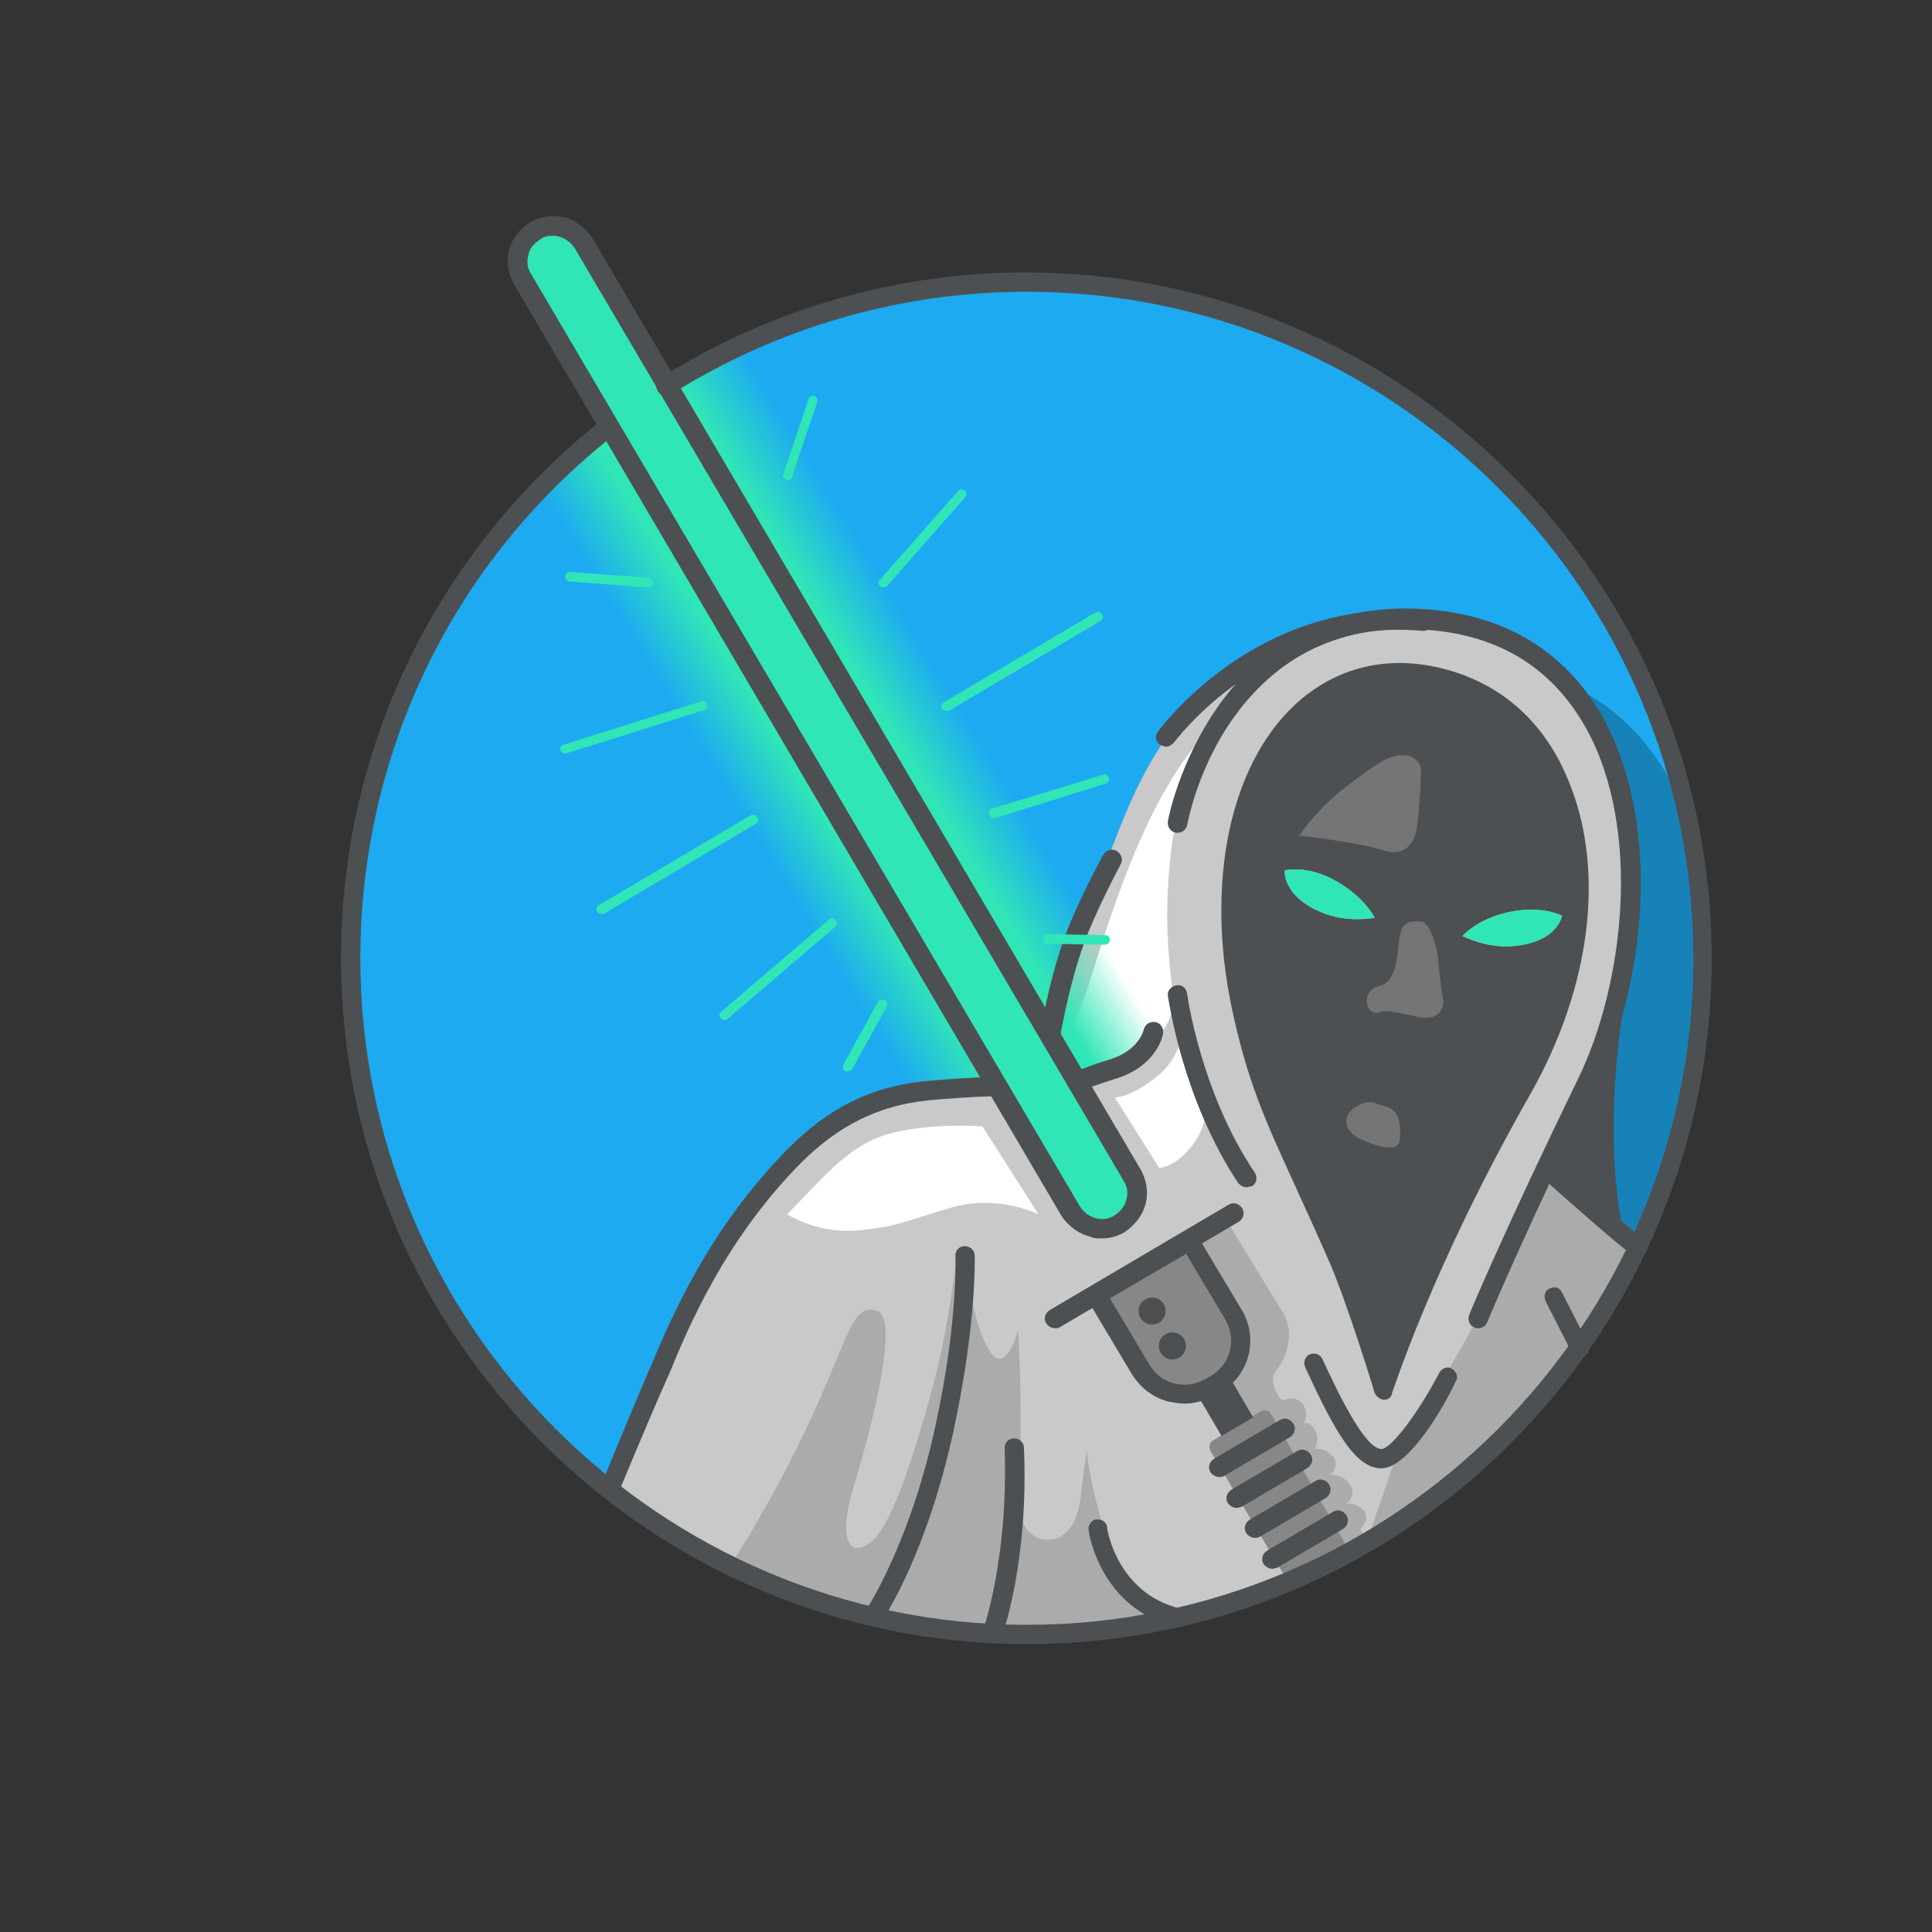 <?xml version="1.0" encoding="utf-8"?>
<!-- Generator: Adobe Illustrator 21.1.0, SVG Export Plug-In . SVG Version: 6.00 Build 0)  -->
<svg version="1.1" xmlns="http://www.w3.org/2000/svg" xmlns:xlink="http://www.w3.org/1999/xlink" x="0px" y="0px"
	 viewBox="0 0 200 200" style="enable-background:new 0 0 200 200;" xml:space="preserve">
<rect x="0" y="0" width="200" height="200" fill="#333333" stroke="none"/>
<style type="text/css">
	.st0{fill:none;stroke:#B3C0C7;stroke-miterlimit:10;}
	.st1{fill:#778085;}
	.st2{fill:#FD7E23;}
	.st3{fill:#30E6B6;}
	.st4{fill:#29C49B;}
	.st5{fill:#FDD353;}
	.st6{fill:#FDE4D2;}
	.st7{fill:#F2C2A0;}
	.st8{fill:#4D5052;}
	.st9{fill:#FD6A5D;}
	.st10{fill:#D1584D;}
	.st11{fill:#B8FFEC;}
	.st12{fill:#FFFFFF;}
	.st13{fill:#C9C9C9;}
	.st14{fill:#1DAAF1;}
	.st15{fill:#1682B8;}
	.st16{fill:#5EC9FF;}
	.st17{fill:#DB5F07;}
	.st18{fill:#C4F2EB;}
	.st19{fill:#B4DED7;}
	.st20{fill:#ABABAB;}
	.st21{fill:#757575;}
	.st22{fill:#878787;}
	.st23{fill:#C9EDFF;}
	.st24{fill:#93C2D9;}
	.st25{fill:#FDA29A;}
	.st26{fill:#9C9C9C;}
	.st27{fill:url(#SVGID_1_);}
	.st28{fill:url(#SVGID_2_);}
	.st29{fill:url(#SVGID_3_);}
	.st30{fill:url(#SVGID_4_);}
	.st31{fill:#A5F2DE;}
</style>
<g id="marks">
</g>
<g id="icons">
	<g>
		<g>
			<path class="st14" d="M106.3,29.2c-13.7,0-26.5,3.9-37.3,10.7l-6.5,4.7c-16,12.8-26.2,32.5-26.2,54.6c0,38.7,31.3,70,70,70
				c38.7,0,70-31.3,70-70C176.3,60.5,145,29.2,106.3,29.2z"/>
		</g>
		<g>
			<path class="st15" d="M175.5,110.2c0-0.3,0.1-0.6,0.1-0.8c0.2-1,0.3-2.1,0.4-3.1c-0.3,0.7-0.7,1.7-1.2,3c0.1-0.5,0.2-1,0.3-1.5
				c0.5-2.2,0.9-4.5,1.2-6.7c0-0.6,0-1.3,0-1.9c0-4.7-0.5-9.3-1.3-13.7c-0.9-2.6-2.1-5.1-3.9-7.5c-6.5-8.9-15.8-10-26.6-7.5
				c-10.8,2.5-16,9.5-19.3,16.4s-9,24.7-9,24.7l3.2,6.3c0,0,1.2,2,3.5,6c2.3,4,3.1,6.9-0.5,8.5s-6.4-5.8-9.1-10.2
				c-2.7-4.4-3.3-4.5-6.6-4.3c-3.3,0.2-7.2,0-15.5,5.7c-8.3,5.7-14.1,20.5-18.8,31.7c0,0,0-0.5-0.7,1.8c-0.4,1.1-0.2,2.2,1.5,3.7
				c9.9,5.4,21.3,8.4,33.3,8.4C141.2,169.2,170.2,143.6,175.5,110.2z"/>
		</g>
		<g>
			<path class="st13" d="M64.8,150.2c4.7-11.2,10.5-26,18.8-31.7c8.3-5.7,12.2-5.5,15.5-5.7c3.3-0.2,3.9,0,6.6,4.3
				c2.7,4.4,5.6,11.9,9.1,10.2c3.6-1.7,2.8-4.6,0.5-8.5c-2.3-4-3.5-6-3.5-6l-3.2-6.3c0,0,5.7-17.8,9-24.7S126.2,68,137,65.5
				c10.8-2.5,20.1-1.5,26.6,7.5s6.5,19.3,4,29.8c-2.4,10.5-2.8,20.7-2.7,20.8c0.1,0.1,0.3,2.7,2.3,4.1s2.9,1.7,1.3,4.4
				c-1.6,2.7-7.2,14-18.6,22.6S124,169,115,169.4s-24.4,0.5-37.3-6.3s-14.5-8.8-13.7-11.1C64.9,149.7,64.8,150.2,64.8,150.2z"/>
		</g>
		<path class="st20" d="M75.7,161.9c2.1-3.2,6.3-10.4,9.3-17.4c3.1-7.1,3.5-9.5,5.8-8.8c2.3,0.7-0.4,11.5-2.4,18.1
			c-2,6.6,0.1,7.5,2.1,5.5s4.2-9,5.8-14.8c1.7-5.8,2.6-13.3,2.6-13.3s0.9,6.3-2.2,19.5s-4.6,16.7-8.9,16
			C83.5,165.9,75.7,161.9,75.7,161.9z"/>
		<g>
			<path class="st20" d="M126.9,126.2c0,0,4.3,7.1,5.8,9.5c1.5,2.3,0.4,5-0.6,6.2s0.6,3.1,0.6,3.1s1.5-0.7,2.2,0.4c0.7,1.1,0,2,0,2
				s0.6-0.4,1.2,0.6c0.6,1,0,2,0,2s1.1-0.2,1.9,0.8s-0.3,1.9-0.3,1.9s1.1-0.2,2,0.9c0.9,1.2-0.4,2.1-0.4,2.1s0.9-0.3,1.8,0.6
				s-0.3,2-0.3,2l1,1.6l-4,2l-18.2-31.3L126.9,126.2z"/>
		</g>
		<g>
			<g>
				<path class="st20" d="M122.8,167.4c-2.3,0.3-4.8-2.2-6.8-5c-1.5-2.1-3.3-9.4-3.5-12.3c0,0-0.4,2.9-0.6,4.5
					c-0.2,2.8-1.4,4.7-3.3,4.8c-1.9,0.1-3.8-1.8-3.2-6.4c0.6-4.6,0-15.3,0-15.3s-1.3,4.9-3,2.1s-2.4-8.8-2.4-8.8s0.3,3-0.6,7.4
					l-1.6,9.4c-2.2,9.6-5.9,17-6.9,18.9c-1,1.9,7.6,2.7,14.7,2.5C112.7,169,125.1,167.1,122.8,167.4z"/>
			</g>
		</g>
		<g>
			<path class="st12" d="M115.4,113.6l4.6,7.3c0,0,1.8,0,3.7-2.7c1.2-1.7,1.2-3.8,1.2-3.8l-2.4-8.3c0,0,0,3.2-2.8,5.4
				S115.4,113.6,115.4,113.6z"/>
		</g>
		<g>
			<path class="st12" d="M112.2,103.4c1.6-4.3,5.4-19.9,12.8-27.7s11.1-9.9,11.1-9.9s-13.5,6.5-15,23.5c-0.4,4.4-0.4,7.8,0.3,13.5
				c0.4,3.3-2.1,5.3-4,6.6c-2.4,1.6-7.1,1.8-8.4-0.3C109,109.1,110.7,107.3,112.2,103.4z"/>
		</g>
		<g>
			<path class="st22" d="M125.8,143.2l-0.7,0.4c-2.5,1.4-5.6,0.6-7.1-1.8l-4.6-7.7l9.6-5.6l4.6,7.7
				C129.1,138.6,128.3,141.7,125.8,143.2z"/>
		</g>
		<g>
			<path class="st22" d="M140,161.1l-8.4-14.7c-0.2-0.4-0.7-0.5-1.1-0.3l-4.9,3c-0.4,0.2-0.5,0.7-0.3,1.1l8.3,14L140,161.1z"/>
		</g>
		<g>
			<path class="st20" d="M144.7,150.2c0,0,6.5-9.7,9.6-16.6c3.1-6.9,5.3-11.7,5.3-11.7s0.1-0.9,3.2,1.4s7.8,4.8,6.4,7.3
				s-8.2,14.4-14.7,19.6c-6.5,5.1-13.1,9.6-13.1,9.6S144.2,151.8,144.7,150.2z"/>
		</g>
		<linearGradient id="SVGID_1_" gradientUnits="userSpaceOnUse" x1="76.052" y1="83.254" x2="82.302" y2="79.379">
			<stop  offset="0" style="stop-color:#30E6B6;stop-opacity:0"/>
			<stop  offset="1" style="stop-color:#30E6B6"/>
		</linearGradient>
		<path class="st27" d="M92.5,113.6c2.9-1.3,11.9-1.2,11.9-1.2L63.6,44.2c0,0-5.6,4-8.5,7.8L92.5,113.6z"/>
		<linearGradient id="SVGID_2_" gradientUnits="userSpaceOnUse" x1="98.663" y1="72.015" x2="92.359" y2="75.837">
			<stop  offset="0" style="stop-color:#30E6B6;stop-opacity:0"/>
			<stop  offset="1" style="stop-color:#30E6B6"/>
		</linearGradient>
		<path class="st28" d="M78.9,35.6l40.4,71.1c0,0-5.7,7.9-7.9,4.2s-42-70.3-42-70.3s3.8-2.1,6.2-3.3C78.1,36.1,78.9,35.6,78.9,35.6z
			"/>
		<g>
			<path class="st3" d="M115.9,126.7L115.9,126.7c-1.7,1-4,0.4-5-1.3L54,28.9c-1-1.7-0.4-4,1.3-5l0,0c1.7-1,4-0.4,5,1.3l56.8,96.5
				C118.2,123.4,117.6,125.7,115.9,126.7z"/>
		</g>
		<g>
			<path class="st8" d="M106.3,170.2c-39.1,0-71-31.9-71-71c0-21.6,9.7-41.8,26.6-55.4c0.4-0.3,1.1-0.3,1.4,0.2
				c0.3,0.4,0.3,1.1-0.2,1.4C46.7,58.5,37.3,78.2,37.3,99.2c0,38,31,69,69,69s69-31,69-69s-31-69-69-69c-13.1,0-25.8,3.7-36.8,10.6
				c-0.5,0.3-1.1,0.2-1.4-0.3c-0.3-0.5-0.2-1.1,0.3-1.4c11.3-7.1,24.4-10.9,37.8-10.9c39.1,0,71,31.9,71,71S145.5,170.2,106.3,170.2
				z"/>
		</g>
		<g>
			<path class="st8" d="M114,128.2c-0.4,0-0.8,0-1.2-0.2c-1.2-0.3-2.2-1.1-2.9-2.1L53.2,29.4c-0.6-1.1-0.8-2.3-0.5-3.5
				s1.1-2.2,2.2-2.9c1.1-0.6,2.3-0.8,3.5-0.5c1.2,0.3,2.2,1.1,2.9,2.1l56.8,96.5c0.6,1.1,0.8,2.3,0.5,3.5c-0.3,1.2-1.1,2.2-2.1,2.9
				l0,0C115.7,128,114.9,128.2,114,128.2z M57.2,24.4c-0.5,0-0.9,0.1-1.3,0.4c-0.6,0.4-1.1,0.9-1.2,1.6c-0.2,0.7-0.1,1.4,0.3,2
				l56.8,96.5c0.4,0.6,0.9,1,1.6,1.2c0.7,0.2,1.4,0.1,2-0.3c0,0,0,0,0,0c0.6-0.4,1-0.9,1.2-1.6c0.2-0.7,0.1-1.4-0.3-2L59.5,25.7
				C59,24.9,58.1,24.4,57.2,24.4z"/>
		</g>
		<g>
			<path class="st8" d="M109.2,137.5c-0.3,0-0.7-0.2-0.9-0.5c-0.3-0.5-0.1-1.1,0.4-1.4l18.5-10.9c0.5-0.3,1.1-0.1,1.4,0.4
				c0.3,0.5,0.1,1.1-0.4,1.4l-18.5,10.9C109.6,137.5,109.4,137.5,109.2,137.5z"/>
		</g>
		<g>
			<path class="st8" d="M126.2,152.9c-0.3,0-0.7-0.2-0.9-0.5c-0.3-0.5-0.1-1.1,0.4-1.4l6.8-4c0.5-0.3,1.1-0.1,1.4,0.4
				c0.3,0.5,0.1,1.1-0.4,1.4l-6.8,4C126.5,152.9,126.3,152.9,126.2,152.9z"/>
		</g>
		<g>
			<path class="st8" d="M128,156.1c-0.3,0-0.7-0.2-0.9-0.5c-0.3-0.5-0.1-1.1,0.4-1.4l6.8-4c0.5-0.3,1.1-0.1,1.4,0.4
				c0.3,0.5,0.1,1.1-0.4,1.4l-6.8,4C128.4,156,128.2,156.1,128,156.1z"/>
		</g>
		<g>
			<path class="st8" d="M129.9,159.2c-0.3,0-0.7-0.2-0.9-0.5c-0.3-0.5-0.1-1.1,0.4-1.4l6.8-4c0.5-0.3,1.1-0.1,1.4,0.4
				c0.3,0.5,0.1,1.1-0.4,1.4l-6.8,4C130.2,159.2,130,159.2,129.9,159.2z"/>
		</g>
		<g>
			<path class="st8" d="M131.7,162.4c-0.3,0-0.7-0.2-0.9-0.5c-0.3-0.5-0.1-1.1,0.4-1.4l6.8-4c0.5-0.3,1.1-0.1,1.4,0.4
				c0.3,0.5,0.1,1.1-0.4,1.4l-6.8,4C132.1,162.3,131.9,162.4,131.7,162.4z"/>
		</g>
		<g>
			<path class="st8" d="M122.6,145.3c-0.5,0-1-0.1-1.6-0.2c-1.6-0.4-2.9-1.4-3.8-2.8l-4.6-7.7c-0.3-0.5-0.1-1.1,0.4-1.4l9.6-5.6
				c0.2-0.1,0.5-0.2,0.8-0.1c0.3,0.1,0.5,0.2,0.6,0.5l4.6,7.7c1.7,2.9,0.7,6.7-2.2,8.4l0,0l-0.7,0.4
				C124.7,145,123.7,145.3,122.6,145.3z M114.9,134.4l4.1,6.9c1.2,2,3.7,2.6,5.7,1.5l0.7-0.4c2-1.2,2.6-3.7,1.5-5.7l-4.1-6.9
				L114.9,134.4z M125.8,143.2L125.8,143.2L125.8,143.2z"/>
		</g>
		<g>
			
				<rect x="124.9" y="142.6" transform="matrix(0.862 -0.507 0.507 0.862 -56.194 84.487)" class="st8" width="3.8" height="5.3"/>
		</g>
		<g>
			
				<ellipse transform="matrix(0.862 -0.507 0.507 0.862 -52.323 79.316)" class="st8" cx="119.3" cy="135.6" rx="1.4" ry="1.4"/>
		</g>
		<g>
			
				<ellipse transform="matrix(0.862 -0.507 0.507 0.862 -53.855 80.888)" class="st8" cx="121.4" cy="139.2" rx="1.4" ry="1.4"/>
		</g>
		<g>
			<g>
				<path class="st3" d="M81.7,49.7c-0.1,0-0.2,0-0.3,0c-0.3-0.1-0.4-0.4-0.3-0.6l2.6-7.8c0.1-0.3,0.4-0.4,0.6-0.3
					c0.3,0.1,0.4,0.4,0.3,0.6L82,49.3C82,49.5,81.9,49.6,81.7,49.7z"/>
			</g>
		</g>
		<g>
			<g>
				<path class="st3" d="M97.9,73.6c-0.2,0-0.3-0.1-0.4-0.2c-0.1-0.2-0.1-0.5,0.2-0.7l15.7-9.3c0.2-0.1,0.5-0.1,0.7,0.2
					c0.1,0.2,0.1,0.5-0.2,0.7l-15.7,9.3C98,73.6,97.9,73.6,97.9,73.6z"/>
			</g>
		</g>
		<g>
			<g>
				<path class="st3" d="M91.4,60.8c-0.1,0-0.2,0-0.3-0.1c-0.2-0.2-0.2-0.5,0-0.7l8.1-9.2c0.2-0.2,0.5-0.2,0.7,0
					c0.2,0.2,0.2,0.5,0,0.7l-8.1,9.2C91.6,60.8,91.5,60.8,91.4,60.8z"/>
			</g>
		</g>
		<g>
			<g>
				<path class="st3" d="M102.9,84.7c-0.2,0-0.4-0.1-0.5-0.4c-0.1-0.3,0.1-0.5,0.3-0.6l11.5-3.5c0.3-0.1,0.5,0.1,0.6,0.3
					c0.1,0.3-0.1,0.5-0.3,0.6L103,84.7C103,84.7,102.9,84.7,102.9,84.7z"/>
			</g>
		</g>
		<g>
			<g>
				<path class="st3" d="M58.9,60.2c-0.2-0.1-0.4-0.3-0.4-0.5c0-0.3,0.3-0.5,0.5-0.5l8.1,0.6c0.3,0,0.5,0.3,0.5,0.5
					c0,0.3-0.3,0.5-0.5,0.5L58.9,60.2C58.9,60.2,58.9,60.2,58.9,60.2z"/>
			</g>
		</g>
		<g>
			<g>
				<path class="st3" d="M62.2,94.6c-0.2,0-0.3-0.1-0.4-0.2c-0.1-0.2-0.1-0.5,0.2-0.7l15.7-9.3c0.2-0.1,0.5-0.1,0.7,0.2
					s0.1,0.5-0.2,0.7l-15.7,9.3C62.3,94.6,62.2,94.6,62.2,94.6z"/>
			</g>
		</g>
		<g>
			<g>
				<path class="st3" d="M58.5,78c-0.2,0-0.4-0.1-0.5-0.3c-0.1-0.3,0.1-0.5,0.3-0.6l14.3-4.5c0.3-0.1,0.5,0.1,0.6,0.3
					c0.1,0.3-0.1,0.5-0.3,0.6L58.6,78C58.6,78,58.5,78,58.5,78z"/>
			</g>
		</g>
		<g>
			<g>
				<path class="st3" d="M75,105.6c-0.1,0-0.3-0.1-0.4-0.2c-0.2-0.2-0.2-0.5,0.1-0.7l11.1-9.5c0.2-0.2,0.5-0.2,0.7,0.1
					c0.2,0.2,0.2,0.5-0.1,0.7l-11.1,9.5C75.2,105.6,75.1,105.6,75,105.6z"/>
			</g>
		</g>
		<g>
			<path class="st8" d="M143.3,144.9C143.3,144.9,143.3,144.9,143.3,144.9c-0.4,0-0.8-0.3-1-0.7c0-0.1-2.9-9.5-4.7-13.6
				c-1.4-3.2-2.6-5.8-3.6-8c-3.2-7-4.9-10.8-6.5-18.3c-2.7-13-0.2-25,6.5-31.3c4.3-4,9.8-5.3,15.7-3.7c5.9,1.6,10.3,5.6,12.7,11.6
				c3.8,9.2,2.3,21.3-4,32.4c-10.2,17.9-14.2,30.8-14.3,30.9C144.1,144.6,143.7,144.9,143.3,144.9z M144.9,70.6
				c-3.5,0-6.7,1.3-9.4,3.8c-6.2,5.8-8.5,17.1-5.9,29.4c1.5,7.3,3.2,11,6.3,17.9c1,2.3,2.2,4.9,3.6,8.1c1.2,2.8,2.9,7.8,3.9,11
				c1.8-4.8,6-15.3,13.5-28.4c5.9-10.4,7.4-22.1,3.9-30.6c-2.2-5.4-6.2-9-11.4-10.4C147.8,70.8,146.3,70.6,144.9,70.6z"/>
		</g>
		<g>
			<path class="st8" d="M149.6,70.3c-14.9-4.1-25.5,11.8-21,33.8c2,9.8,4.5,13.4,10,26.1c1.8,4.2,4.7,13.8,4.7,13.8
				s4-12.9,14.4-31.1S164.4,74.4,149.6,70.3z M136.7,94.4c-4-1.7-3.7-4.3-3.7-4.3s2.3-0.6,5.3,1.1s4,3.8,4,3.8
				S139.4,95.6,136.7,94.4z M157,97.9c-2.9,0.4-5.6-1-5.6-1s1.5-1.8,4.9-2.5s5.4,0.4,5.4,0.4S161.3,97.4,157,97.9z"/>
		</g>
		<g>
			<path class="st8" d="M153,137.5c-0.1,0-0.3,0-0.4-0.1c-0.5-0.2-0.7-0.8-0.5-1.3c0-0.1,3.9-9.3,11.3-24.5
				c4.7-9.7,6.6-25.7,0.8-36.2c-3.3-5.9-8.4-9.3-15.4-10.1c-9-1-16.1,2-21.1,9c-3.8,5.3-4.8,11.1-4.8,11.1c-0.1,0.5-0.6,0.9-1.2,0.8
				c-0.5-0.1-0.9-0.6-0.8-1.2c0-0.2,4.7-24.5,28.1-21.8c7.6,0.9,13.4,4.7,17,11.2c6.1,11.2,4.3,27.6-0.8,38
				c-7.3,15.1-11.2,24.3-11.2,24.4C153.8,137.3,153.4,137.5,153,137.5z"/>
		</g>
		<g>
			<path class="st8" d="M129,122.9c-0.3,0-0.6-0.2-0.8-0.4c-5.8-8.7-7.2-18.9-7.3-19.4c-0.1-0.5,0.3-1,0.9-1.1
				c0.6-0.1,1,0.3,1.1,0.9c0,0.1,1.4,10.2,7,18.5c0.3,0.5,0.2,1.1-0.3,1.4C129.4,122.8,129.2,122.9,129,122.9z"/>
		</g>
		<g>
			<path class="st8" d="M169.6,130.1c-0.6,0-1.6-0.8-10.2-8.4c-0.4-0.4-0.5-1-0.1-1.4c0.4-0.4,1-0.5,1.4-0.1c3.2,2.8,8.5,7.4,9.3,8
				c0.5,0.2,0.7,0.8,0.5,1.3c-0.1,0.3-0.4,0.5-0.7,0.6C169.8,130.1,169.7,130.1,169.6,130.1z"/>
		</g>
		<g>
			<path class="st8" d="M168.8,100.4c-0.1,0.2-3.4,14.8-0.7,27.5l-8-6.9C163.2,114.4,168.8,100.4,168.8,100.4z"/>
		</g>
		<g>
			<path class="st8" d="M111.4,112.9c-0.4,0-0.8-0.2-0.9-0.6c-0.2-0.5,0-1.1,0.6-1.3c0.1,0,1.7-0.7,3.7-1.3c3.1-0.9,3.6-3.1,3.6-3.1
				c0.1-0.5,0.6-0.9,1.2-0.8c0.5,0.1,0.9,0.6,0.8,1.2c0,0.1-0.6,3.4-5,4.7c-1.9,0.6-3.5,1.2-3.5,1.2
				C111.7,112.9,111.5,112.9,111.4,112.9z"/>
		</g>
		<g>
			<path class="st8" d="M64,154.6l-1.8-0.8c0,0,3-7.3,5-12l0.1-0.2c2.1-5,6-14.3,14.2-22.6c4.2-4.3,8.8-6.6,14.5-7.1
				c4.5-0.4,6.4-0.4,6.5-0.4c0.6,0,1,0.5,1,1c0,0.6-0.4,1-1,1c0,0,0,0,0,0l0,0c0,0-1.9,0-6.3,0.4c-5.2,0.5-9.4,2.6-13.3,6.5
				c-7.9,8-11.7,17.1-13.7,22l-0.1,0.2C67,147.3,64,154.6,64,154.6z"/>
		</g>
		<g>
			<path class="st8" d="M90.5,168.4c-0.2,0-0.4-0.1-0.6-0.2c-0.5-0.3-0.6-0.9-0.3-1.4c0-0.1,4.6-6.8,7.3-19.5
				c2.3-10.7,2-17.2,2-17.3c0-0.6,0.4-1,1-1c0.5,0,1,0.4,1,1c0,0.3,0.2,6.8-2.1,17.7c-2.8,13.2-7.4,20-7.6,20.2
				C91.1,168.2,90.8,168.4,90.5,168.4z"/>
		</g>
		<g>
			<path class="st8" d="M102.7,170.1c-0.1,0-0.2,0-0.3-0.1c-0.5-0.2-0.8-0.8-0.6-1.3c0-0.1,2.6-7.4,2.2-18.8c0-0.6,0.4-1,1-1
				c0.5,0,1,0.4,1,1c0.5,11.8-2.2,19.2-2.3,19.6C103.5,169.8,103.1,170.1,102.7,170.1z"/>
		</g>
		<g>
			<path class="st8" d="M121.9,168.4c-0.1,0-0.2,0-0.2,0c-7.8-1.9-9-9.7-9-10c-0.1-0.5,0.3-1.1,0.8-1.1c0.5-0.1,1.1,0.3,1.1,0.8l0,0
				c0,0.3,1.1,6.8,7.5,8.4c0.5,0.1,0.9,0.7,0.7,1.2C122.8,168.1,122.4,168.4,121.9,168.4z"/>
		</g>
		<g>
			<path class="st8" d="M143,152c-2.6,0-4.7-3.5-7.9-10.5c-0.2-0.5,0-1.1,0.5-1.3c0.5-0.2,1.1,0,1.3,0.5c1.3,2.8,4.3,9.3,6.1,9.3
				c1,0,3.8-3.7,6-7.9c0.3-0.5,0.9-0.7,1.3-0.4c0.5,0.3,0.7,0.9,0.4,1.3C149.7,145.2,145.9,152,143,152z"/>
		</g>
		<g>
			<path class="st8" d="M163.6,140.5c-0.4,0-0.7-0.2-0.9-0.5l-2.7-5.3c-0.2-0.5-0.1-1.1,0.4-1.3c0.5-0.3,1.1-0.1,1.3,0.4l2.7,5.3
				c0.2,0.5,0.1,1.1-0.4,1.3C163.9,140.4,163.7,140.5,163.6,140.5z"/>
		</g>
		<g>
			<path class="st8" d="M120.7,77.3c-0.2,0-0.4-0.1-0.6-0.2c-0.5-0.3-0.6-0.9-0.2-1.4c0.1-0.1,10.1-14,27.5-12.4
				c0.5,0,1,0.5,0.9,1.1c0,0.5-0.5,1-1.1,0.9c-16.2-1.4-25.6,11.5-25.7,11.6C121.3,77.1,121,77.3,120.7,77.3z"/>
		</g>
		<g>
			<path class="st8" d="M108.6,108.1c0,0-0.1,0-0.1,0c-0.5-0.1-0.9-0.6-0.8-1.1c0-0.2,0.8-5.1,2.4-9.7c1.4-3.9,4-8.6,4.1-8.8
				c0.3-0.5,0.9-0.7,1.4-0.4c0.5,0.3,0.7,0.9,0.4,1.4c0,0-2.6,4.8-3.9,8.5c-1.6,4.5-2.3,9.3-2.4,9.4
				C109.5,107.8,109.1,108.1,108.6,108.1z"/>
		</g>
		<g>
			<g>
				<path class="st3" d="M87.9,110.9c-0.1,0-0.3,0-0.4,0c-0.2-0.1-0.3-0.4-0.2-0.7l3.6-6.5c0.1-0.2,0.4-0.3,0.7-0.2
					c0.2,0.1,0.3,0.4,0.2,0.7l-3.6,6.5C88.1,110.8,88,110.8,87.9,110.9z"/>
			</g>
		</g>
		<g>
			<g>
				<path class="st3" d="M114.4,97.8C114.4,97.8,114.4,97.8,114.4,97.8l-5.9-0.1c-0.3,0-0.5-0.2-0.5-0.5s0.2-0.5,0.5-0.5
					c0,0,0,0,0,0l5.9,0.1c0.3,0,0.5,0.2,0.5,0.5S114.6,97.8,114.4,97.8z"/>
			</g>
		</g>
		<g>
			<path class="st12" d="M81.5,125.7c4.1-4.2,6.5-7.3,10.8-8.4c4.3-1.1,9.4-0.7,9.4-0.7l5.8,9.1c0,0-4.2-2.1-9-0.7
				s-5.9,2.1-10.1,2.4C84.3,127.6,81.5,125.7,81.5,125.7z"/>
		</g>
		<path class="st21" d="M147.1,95.4c0.8,0,1.6,2.1,1.8,4.1c0.1,1.2,0.3,3,0.5,4.1c0.1,0.8-0.5,1.6-1.3,1.7c-0.4,0.1-1,0.1-1.6-0.1
			c-2-0.4-3-0.7-3.8-0.4c-1.4,0.4-1.8-2.3,0-2.7c2.4-0.5,1.8-4.7,2.4-5.9C145.6,95.2,146.4,95.4,147.1,95.4z"/>
		<path class="st3" d="M136.7,94.4c-4-1.7-3.7-4.3-3.7-4.3s2.3-0.6,5.3,1.1s4,3.8,4,3.8S139.4,95.6,136.7,94.4z"/>
		<path class="st3" d="M157,97.9c-2.9,0.4-5.6-1-5.6-1s1.5-1.8,4.9-2.5s5.4,0.4,5.4,0.4S161.3,97.4,157,97.9z"/>
		<path class="st21" d="M140.3,114.6c1.5-0.9,1.9-0.4,3.3,0s1.4,2.2,1.3,3.4s-1.8,0.9-3.9,0S139,115.4,140.3,114.6z"/>
		<path class="st21" d="M134.5,86.5c0,0,6.2,0.7,8.6,1.5s3.4-0.8,3.6-2.5c0.2-1.7,0.4-4.2,0.4-5.7s-2-2.4-4.5-0.7
			S137,82.9,134.5,86.5z"/>
	</g>
</g>
</svg>
